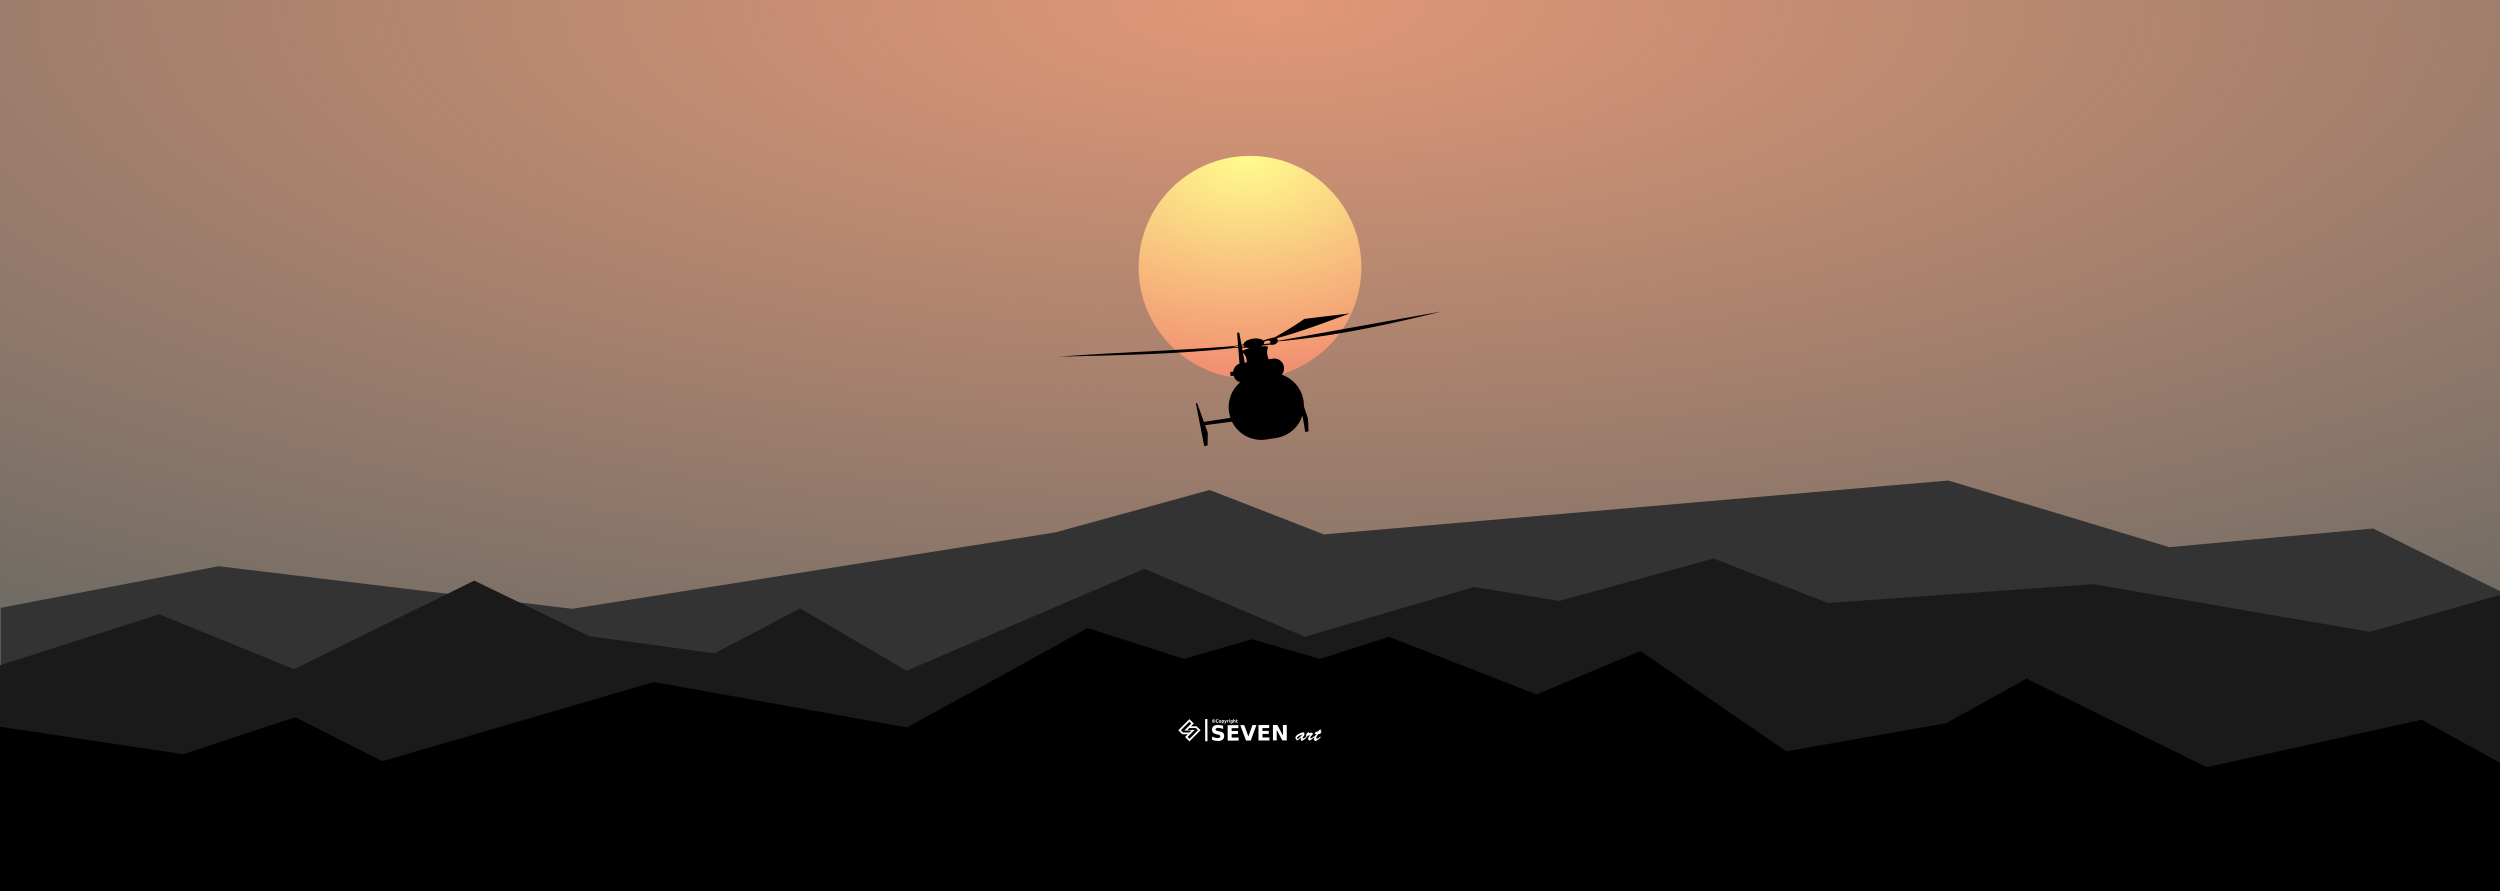 <?xml version="1.0" encoding="UTF-8" standalone="no"?>
<!-- Created with Inkscape (http://www.inkscape.org/) -->

<svg
   xmlns:osb="http://www.openswatchbook.org/uri/2009/osb"
   xmlns:dc="http://purl.org/dc/elements/1.1/"
   xmlns:cc="http://creativecommons.org/ns#"
   xmlns:rdf="http://www.w3.org/1999/02/22-rdf-syntax-ns#"
   xmlns:svg="http://www.w3.org/2000/svg"
   xmlns="http://www.w3.org/2000/svg"
   xmlns:xlink="http://www.w3.org/1999/xlink"
   xmlns:sodipodi="http://sodipodi.sourceforge.net/DTD/sodipodi-0.dtd"
   xmlns:inkscape="http://www.inkscape.org/namespaces/inkscape"
   width="1122.52"
   height="400"
   viewBox="0 0 297 105.833"
   version="1.1"
   id="svg8"
   inkscape:version="0.92.5 (0.92.5+69)"
   sodipodi:docname="desert.svg"
   inkscape:export-filename="Desert ©SEVENart.png"
   inkscape:export-xdpi="120.93"
   inkscape:export-ydpi="120.93">
  <defs
     id="defs2">
    <linearGradient
       inkscape:collect="always"
       id="linearGradient864">
      <stop
         style="stop-color:#e19877;stop-opacity:1;"
         offset="0"
         id="stop860" />
      <stop
         style="stop-color:#e19877;stop-opacity:0;"
         offset="1"
         id="stop862" />
    </linearGradient>
    <linearGradient
       inkscape:collect="always"
       id="linearGradient852">
      <stop
         style="stop-color:#fffc8d;stop-opacity:1;"
         offset="0"
         id="stop848" />
      <stop
         style="stop-color:#fffc8d;stop-opacity:0;"
         offset="1"
         id="stop850" />
    </linearGradient>
    <radialGradient
       inkscape:collect="always"
       xlink:href="#linearGradient852"
       id="radialGradient854"
       cx="146.11"
       cy="91.735"
       fx="146.11"
       fy="91.735"
       r="17.896"
       gradientUnits="userSpaceOnUse"
       gradientTransform="matrix(-2.059,0.089,-0.061,-1.4,454.635,238.227)" />
    <radialGradient
       inkscape:collect="always"
       xlink:href="#linearGradient864"
       id="radialGradient866"
       cx="150.621"
       cy="45.743"
       fx="150.621"
       fy="45.743"
       r="148.5"
       gradientTransform="matrix(-1.686,-0.006,0.008,-0.587,404.143,219.674)"
       gradientUnits="userSpaceOnUse" />
    <linearGradient
       osb:paint="gradient"
       id="linearGradient1006">
      <stop
         id="stop1012"
         offset="0"
         style="stop-color:#ffffff;stop-opacity:1;" />
      <stop
         id="stop1014"
         offset="1"
         style="stop-color:#ffffff;stop-opacity:0;" />
    </linearGradient>
    <filter
       style="color-interpolation-filters:sRGB"
       inkscape:label="Drop Shadow"
       id="filter1038">
      <feFlood
         flood-opacity="1"
         flood-color="rgb(0,0,0)"
         result="flood"
         id="feFlood1028" />
      <feComposite
         in="flood"
         in2="SourceGraphic"
         operator="in"
         result="composite1"
         id="feComposite1030" />
      <feGaussianBlur
         in="composite1"
         stdDeviation="10"
         result="blur"
         id="feGaussianBlur1032" />
      <feOffset
         dx="0"
         dy="0"
         result="offset"
         id="feOffset1034" />
      <feComposite
         in="SourceGraphic"
         in2="offset"
         operator="over"
         result="composite2"
         id="feComposite1036" />
    </filter>
    <filter
       style="color-interpolation-filters:sRGB"
       inkscape:label="Drop Shadow"
       id="filter1038-5">
      <feFlood
         flood-opacity="1"
         flood-color="rgb(0,0,0)"
         result="flood"
         id="feFlood1028-6" />
      <feComposite
         in="flood"
         in2="SourceGraphic"
         operator="in"
         result="composite1"
         id="feComposite1030-2" />
      <feGaussianBlur
         in="composite1"
         stdDeviation="10"
         result="blur"
         id="feGaussianBlur1032-9" />
      <feOffset
         dx="0"
         dy="0"
         result="offset"
         id="feOffset1034-1" />
      <feComposite
         in="SourceGraphic"
         in2="offset"
         operator="over"
         result="composite2"
         id="feComposite1036-2" />
    </filter>
    <filter
       style="color-interpolation-filters:sRGB"
       inkscape:label="Drop Shadow"
       id="filter1038-5-7">
      <feFlood
         flood-opacity="1"
         flood-color="rgb(0,0,0)"
         result="flood"
         id="feFlood1028-6-0" />
      <feComposite
         in="flood"
         in2="SourceGraphic"
         operator="in"
         result="composite1"
         id="feComposite1030-2-9" />
      <feGaussianBlur
         in="composite1"
         stdDeviation="10"
         result="blur"
         id="feGaussianBlur1032-9-3" />
      <feOffset
         dx="0"
         dy="0"
         result="offset"
         id="feOffset1034-1-6" />
      <feComposite
         in="SourceGraphic"
         in2="offset"
         operator="over"
         result="composite2"
         id="feComposite1036-2-0" />
    </filter>
  </defs>
  <sodipodi:namedview
     id="base"
     pagecolor="#ffffff"
     bordercolor="#666666"
     borderopacity="1.0"
     inkscape:pageopacity="0.0"
     inkscape:pageshadow="2"
     inkscape:zoom="0.49890311"
     inkscape:cx="725.80112"
     inkscape:cy="109.80041"
     inkscape:document-units="px"
     inkscape:current-layer="layer3"
     showgrid="false"
     units="px"
     inkscape:window-width="1366"
     inkscape:window-height="710"
     inkscape:window-x="0"
     inkscape:window-y="32"
     inkscape:window-maximized="1" />
  <g
     inkscape:label="bg"
     inkscape:groupmode="layer"
     id="layer1"
     transform="translate(0,-191.167)"
     style="display:inline"
     sodipodi:insensitive="true">
    <path
       style="display:inline;fill:#716c65;fill-opacity:1;stroke:none;stroke-width:0.972;stroke-miterlimit:4;stroke-dasharray:none;stroke-opacity:1"
       d="M -2.3422376e-6,191.167 H 297 V 297 H -2.3422376e-6 Z"
       id="rect1785"
       inkscape:connector-curvature="0" />
    <path
       inkscape:connector-curvature="0"
       id="path858"
       d="M -2.3422376e-6,191.167 H 297 V 297 H -2.3422376e-6 Z"
       style="display:inline;fill:url(#radialGradient866);fill-opacity:1;stroke:none;stroke-width:0.972;stroke-miterlimit:4;stroke-dasharray:none;stroke-opacity:1" />
  </g>
  <g
     inkscape:groupmode="layer"
     id="layer3"
     inkscape:label="ws"
     transform="translate(0,-104.167)"
     style="display:inline">
    <path
       style="fill:#333333;fill-opacity:1;stroke:none;stroke-width:0.265px;stroke-linecap:butt;stroke-linejoin:miter;stroke-opacity:1"
       d="m 231.455,161.25 -74.185,6.402 -13.566,-5.277 -18.324,5.038 -57.415,9.08 L 25.969,171.435 0.079,176.374 V 210 H 297.079 v -35.564 l -15.155,-7.483 -24.2,2.215 z"
       id="path880"
       inkscape:connector-curvature="0"
       sodipodi:nodetypes="ccccccccccccc" />
    <path
       style="fill:#1a1a1a;fill-opacity:1;stroke:none;stroke-width:1px;stroke-linecap:butt;stroke-linejoin:miter;stroke-opacity:1"
       d="m 938.346,654.967 -118.885,8.441 -51.273,-19.943 -69.256,19.041 -38.105,-6.285 -75.846,22.33 -71.909,-30.48 -106.654,45.709 -47.738,-27.947 -38.365,20.151 -55.969,-7.651 -51.748,-24.948 -80.787,39.686 L 71.365,668.451 0,691.305 V 793.701 H 1122.52 V 659.285 l -60.111,17.072 z"
       id="path875"
       inkscape:connector-curvature="0"
       sodipodi:nodetypes="cccccccccccccccccccc"
       transform="scale(0.265)" />
    <circle
       style="opacity:1;fill:#f29172;fill-opacity:1;stroke:none;stroke-width:0.157;stroke-miterlimit:4;stroke-dasharray:none;stroke-opacity:1"
       id="path71"
       cx="148.5"
       cy="135.917"
       r="13.229" />
    <circle
       r="13.229"
       cy="135.917"
       cx="148.5"
       id="circle41"
       style="opacity:1;fill:url(#radialGradient854);fill-opacity:1;stroke:none;stroke-width:0.157;stroke-miterlimit:4;stroke-dasharray:none;stroke-opacity:1" />
    <path
       style="opacity:1;fill:#000000;fill-opacity:1;stroke:none;stroke-width:0.12;stroke-miterlimit:4;stroke-dasharray:none;stroke-opacity:1"
       d="m 171.254,141.169 -19.443,3.488 c 0.01,-0.113 -0.034,-0.224 -0.145,-0.308 2.986,-0.789 6.26,-2.067 8.717,-2.954 l -5.429,0.657 c -1.044,0.756 -2.271,1.475 -3.52,2.19 -0.501,0.1 -0.946,0.229 -1.359,0.374 a 0.576,1.236 82.683 0 0 -0.816,-0.238 0.576,1.236 82.683 0 0 -0.365,0.02 0.576,1.236 82.683 0 0 -1.159,0.684 l -0.248,0.041 -0.256,-1.424 -0.266,-0.015 0.117,1.506 -0.514,0.085 c -6.906,0.567 -13.92,0.746 -20.823,1.267 7.063,-0.178 14.174,-0.286 20.839,-1.033 l 0.522,-0.016 0.146,1.875 c -0.41,0.153 -0.698,0.523 -0.749,0.953 l -0.364,0.034 0.055,0.498 0.351,-0.048 c 0.117,0.383 0.418,0.671 0.789,0.779 -0.994,0.843 -1.536,2.167 -1.32,3.555 0.036,0.232 0.093,0.456 0.166,0.67 l -3.155,0.478 -0.803,-2.225 -0.161,-0.011 1.001,5.122 0.398,-0.088 0.022,-1.527 -0.317,-0.878 3.197,-0.422 c 0.727,1.486 2.354,2.388 4.079,2.12 l 1.175,-0.183 c 1.522,-0.236 2.694,-1.317 3.116,-2.692 l 0.327,1.99 0.398,-0.088 -0.072,-1.511 -0.486,-1.461 c 0.003,-0.219 -0.01,-0.442 -0.045,-0.666 -0.23,-1.483 -1.263,-2.634 -2.588,-3.081 0.212,-0.249 0.318,-0.586 0.264,-0.936 -0.087,-0.56 -0.554,-0.963 -1.098,-0.989 -0.078,-0.004 -0.157,4.7e-4 -0.237,0.013 l -0.354,0.055 c -0.043,0.007 -0.085,0.016 -0.126,0.027 -0.171,-0.4 -0.265,-1.031 -0.093,-1.273 l -0.036,-0.285 c -0.061,-0.003 -0.124,-0.005 -0.188,-0.006 -0.197,-0.002 -0.408,0.009 -0.621,0.027 a 0.576,1.236 82.683 0 0 0.156,-0.094 l 0.964,-0.116 c 0.49,0.101 0.83,-0.132 0.9,-0.386 6.592,-0.561 13.325,-2.034 19.455,-3.552 z m -20.574,3.453 c 0.229,-0.011 0.248,0.126 0.233,0.331 l -0.803,0.104 a 0.576,1.236 82.683 0 0 0.078,-0.243 0.576,1.236 82.683 0 0 -0.014,-0.058 c 0.227,-0.083 0.396,-0.129 0.506,-0.135 z m -2.931,0.559 a 0.576,1.236 82.683 0 0 0.104,0.148 l -0.325,0.024 -0.025,-0.137 z m -0.661,0.096 0.009,0.108 -0.519,0.039 -0.005,-0.072 z m 1,0.186 a 0.576,1.236 82.683 0 0 0.341,0.08 c -0.321,0.082 -0.608,0.178 -0.817,0.28 l -0.062,-0.344 z m -0.427,0.632 c 0.234,0.105 0.534,0.734 0.431,1.146 -0.073,-0.005 -0.148,-10e-4 -0.223,0.008 z"
       id="rect878"
       inkscape:connector-curvature="0" />
    <path
       style="fill:#000000;fill-opacity:1;stroke:none;stroke-width:1px;stroke-linecap:butt;stroke-linejoin:miter;stroke-opacity:1"
       d="m 487.559,674.646 -53.857,29.764 -0.109,-0.074 -27.012,14.861 L 293.137,698.842 171.418,734.338 132.395,714.625 82.164,731.217 0,718.896 v 74.805 h 1122.52 v -57.684 l -36.85,-20.27 -96.379,21.26 -80.787,-39.686 -35.963,19.938 -71.754,12.662 -65.439,-44.998 -46.529,19.486 -66.141,-25.836 -30.965,9.898 -30.453,-8.822 -30.453,8.822 z"
       transform="scale(0.265)"
       id="path868"
       inkscape:connector-curvature="0" />
    <path
       style="font-style:normal;font-variant:normal;font-weight:bold;font-stretch:normal;font-size:23.076px;line-height:1.25;font-family:Venetian;-inkscape-font-specification:'Venetian Bold';letter-spacing:0px;word-spacing:0px;display:inline;fill:#ffffff;fill-opacity:1;stroke:none;stroke-width:0.577"
       d="m 146.603,189.576 -0.084,0.014 0.002,0.423 0.084,-0.001 -9.3e-4,-0.226 c 0.005,-5.7e-4 0.011,-0.003 0.017,-0.003 0.007,-4e-4 0.013,-0.002 0.021,-0.002 0.019,6e-4 0.032,0.006 0.038,0.017 0.007,0.011 0.011,0.031 0.011,0.058 l 5.6e-4,0.157 0.084,-0.001 -2.3e-4,-0.167 c 7.4e-4,-0.02 -0.003,-0.039 -0.007,-0.056 -0.004,-0.017 -0.011,-0.031 -0.021,-0.043 -0.009,-0.012 -0.022,-0.021 -0.038,-0.027 -0.016,-0.007 -0.036,-0.01 -0.06,-0.01 -0.008,1e-5 -0.016,7.9e-4 -0.025,0.003 -0.009,0.002 -0.017,0.003 -0.022,0.005 z m 0.33,0.052 -0.084,0.013 9.8e-4,0.249 c -6.1e-4,0.019 0.003,0.037 0.006,0.052 0.004,0.016 0.009,0.029 0.018,0.041 0.009,0.011 0.021,0.02 0.036,0.026 0.015,0.006 0.034,0.009 0.057,0.009 0.018,5.4e-4 0.034,-0.001 0.046,-0.005 0.012,-0.003 0.024,-0.007 0.034,-0.011 l -0.012,-0.065 c -0.008,0.003 -0.017,0.006 -0.026,0.007 -0.009,0.002 -0.018,0.001 -0.028,0.002 -0.019,-6e-4 -0.031,-0.005 -0.038,-0.016 -0.006,-0.011 -0.009,-0.025 -0.009,-0.042 l -4.2e-4,-0.104 0.101,-2.1e-4 2.9e-4,-0.07 -0.101,1.6e-4 z m -0.87,-0.045 c -0.013,-1.6e-4 -0.025,0.005 -0.035,0.014 -0.01,0.009 -0.015,0.021 -0.015,0.036 -3.2e-4,0.015 0.005,0.027 0.015,0.036 0.01,0.009 0.022,0.013 0.036,0.013 0.014,1.6e-4 0.025,-0.005 0.035,-0.013 0.011,-0.009 0.015,-0.021 0.015,-0.037 3.2e-4,-0.015 -0.005,-0.027 -0.015,-0.035 -0.01,-0.009 -0.021,-0.013 -0.035,-0.013 z m 0.288,0.128 c -0.011,-9.6e-4 -0.021,-0.002 -0.031,-0.002 l 9.5e-4,0.001 c -0.024,-1e-5 -0.044,0.004 -0.063,0.011 -0.019,0.006 -0.035,0.017 -0.048,0.03 -0.013,0.013 -0.022,0.029 -0.029,0.047 -0.008,0.018 -0.009,0.037 -0.01,0.059 2.9e-4,0.044 0.011,0.077 0.033,0.102 0.022,0.024 0.053,0.036 0.094,0.035 0.011,-5e-5 0.021,-8.6e-4 0.031,-0.003 0.01,-0.002 0.019,-0.004 0.028,-0.01 l 1e-4,0.011 c -3.9e-4,0.017 -0.005,0.03 -0.015,0.041 -0.01,0.011 -0.026,0.015 -0.051,0.015 -0.018,-5.7e-4 -0.035,-0.002 -0.05,-0.004 -0.014,-0.003 -0.028,-0.007 -0.041,-0.012 l -0.015,0.07 c 0.015,0.005 0.032,0.009 0.05,0.013 0.018,0.005 0.037,0.004 0.055,0.005 0.051,-6.1e-4 0.09,-0.012 0.114,-0.035 0.025,-0.023 0.037,-0.059 0.037,-0.108 l -0.001,-0.249 c -0.008,-0.002 -0.016,-0.005 -0.026,-0.006 -0.009,-0.002 -0.019,-0.005 -0.03,-0.006 -0.011,-0.002 -0.022,-0.002 -0.033,-0.004 z m 6.512,0.581 -0.448,0.002 0.005,1.256 -0.671,-1.254 -0.528,0.002 0.007,1.831 0.448,-0.002 -0.005,-1.256 0.671,1.253 0.528,-0.002 z m -6.758,-0.575 -0.084,0.001 10e-4,0.296 0.084,-0.001 z m -0.2,-0.005 c -0.025,-1.5e-4 -0.048,0.002 -0.069,0.007 -0.02,0.003 -0.038,0.009 -0.053,0.015 l 0.001,0.281 0.084,-5.8e-4 -0.001,-0.227 c 0.004,-6.6e-4 0.009,-0.002 0.016,-0.003 0.007,-4e-4 0.014,-8.7e-4 0.019,-4.3e-4 0.012,0 0.023,0.001 0.033,0.004 0.01,0.002 0.019,0.005 0.027,0.006 l 0.014,-0.069 c -0.005,-0.002 -0.01,-0.003 -0.016,-0.005 -0.006,-0.002 -0.013,-0.002 -0.019,-0.005 -0.006,-9.7e-4 -0.013,-0.002 -0.019,-0.002 -0.006,-4.8e-4 -0.011,-8.7e-4 -0.016,-8.5e-4 z m -1.276,-0.095 2.9e-4,0.003 c -0.029,5.6e-4 -0.055,0.004 -0.08,0.013 -0.024,0.009 -0.045,0.023 -0.063,0.041 -0.018,0.017 -0.032,0.039 -0.042,0.064 -0.01,0.025 -0.015,0.054 -0.015,0.086 4.8e-4,0.065 0.017,0.115 0.05,0.15 0.034,0.035 0.082,0.053 0.146,0.052 0.03,-4.7e-4 0.056,-0.003 0.078,-0.009 0.022,-0.006 0.04,-0.013 0.052,-0.021 l -0.024,-0.07 c -0.005,0.002 -0.011,0.005 -0.017,0.007 -0.006,0.001 -0.013,0.005 -0.021,0.006 -0.008,0.002 -0.017,0.004 -0.027,0.005 -0.01,0.002 -0.022,0.002 -0.034,0.002 -0.02,-7.3e-4 -0.038,-0.003 -0.052,-0.009 -0.014,-0.007 -0.026,-0.015 -0.035,-0.027 -0.009,-0.011 -0.015,-0.025 -0.019,-0.04 -0.004,-0.016 -0.006,-0.033 -0.007,-0.051 -8e-5,-0.022 0.003,-0.042 0.009,-0.057 0.006,-0.016 0.014,-0.029 0.024,-0.038 0.01,-0.01 0.022,-0.018 0.035,-0.022 0.013,-0.005 0.026,-0.007 0.04,-0.007 0.02,7.3e-4 0.038,0.002 0.054,0.007 0.016,0.005 0.03,0.01 0.042,0.017 l 0.025,-0.071 c -0.003,-0.002 -0.008,-0.005 -0.015,-0.009 -0.007,-0.004 -0.015,-0.007 -0.025,-0.01 -0.01,-0.003 -0.022,-0.006 -0.036,-0.007 -0.013,-0.002 -0.029,-0.003 -0.045,-0.004 z m 1.109,0.101 -0.087,3.6e-4 c -0.004,0.015 -0.008,0.031 -0.013,0.048 -0.005,0.017 -0.009,0.034 -0.014,0.052 -0.005,0.017 -0.01,0.035 -0.015,0.051 -0.005,0.017 -0.01,0.031 -0.015,0.045 -0.005,-0.013 -0.011,-0.029 -0.017,-0.045 -0.006,-0.016 -0.011,-0.034 -0.017,-0.051 -0.006,-0.018 -0.012,-0.035 -0.017,-0.052 -0.005,-0.017 -0.009,-0.033 -0.013,-0.048 l -0.088,0.002 c 0.017,0.058 0.035,0.11 0.054,0.157 0.019,0.046 0.039,0.089 0.058,0.126 -0.006,0.014 -0.013,0.025 -0.021,0.033 -0.008,0.008 -0.02,0.013 -0.035,0.013 -0.007,3e-5 -0.014,-3.2e-4 -0.021,-0.002 -0.007,-9.6e-4 -0.014,-0.003 -0.023,-0.006 l -0.015,0.067 c 0.007,0.003 0.016,0.007 0.027,0.009 0.011,0.002 0.023,0.004 0.037,0.003 0.016,3.4e-4 0.029,-0.003 0.041,-0.007 0.012,-0.004 0.023,-0.009 0.032,-0.017 0.009,-0.007 0.018,-0.017 0.026,-0.029 0.008,-0.012 0.015,-0.026 0.023,-0.043 0.022,-0.047 0.042,-0.096 0.06,-0.146 0.018,-0.05 0.035,-0.103 0.052,-0.16 z m 0.584,0.057 -4e-5,5.2e-4 -6.1e-4,9.8e-4 c 0.008,-4e-5 0.015,6.1e-4 0.02,0.001 0.006,3.6e-4 0.01,7.4e-4 0.015,7.2e-4 l 9.8e-4,0.134 c -0.005,0.003 -0.012,0.006 -0.019,0.008 -0.007,0.001 -0.015,0.003 -0.024,0.004 -0.038,7.7e-4 -0.057,-0.023 -0.057,-0.07 -8e-5,-0.022 0.005,-0.041 0.016,-0.056 0.011,-0.015 0.028,-0.022 0.05,-0.022 z m -1.058,-0.062 c -0.01,4e-5 -0.021,3.5e-4 -0.032,10e-4 -0.011,8e-5 -0.022,0.002 -0.033,0.004 -0.01,0.002 -0.021,0.003 -0.031,0.006 -0.01,0.002 -0.018,0.003 -0.026,0.006 l 0.002,0.39 0.084,-6.3e-4 -8.2e-4,-0.112 c 0.009,0.004 0.019,0.008 0.029,0.01 0.01,0.002 0.022,0.003 0.033,0.003 0.021,7.9e-4 0.039,-0.005 0.055,-0.011 0.016,-0.007 0.03,-0.018 0.041,-0.031 0.011,-0.014 0.019,-0.029 0.025,-0.048 0.007,-0.019 0.007,-0.04 0.008,-0.063 2e-5,-0.024 -0.004,-0.045 -0.011,-0.064 -0.006,-0.019 -0.017,-0.036 -0.03,-0.049 -0.013,-0.013 -0.029,-0.024 -0.049,-0.031 -0.019,-0.008 -0.041,-0.01 -0.065,-0.011 z m -1.087,-0.092 -5e-5,5.2e-4 c -0.026,-2.1e-4 -0.051,0.006 -0.074,0.014 -0.024,0.009 -0.044,0.023 -0.062,0.04 -0.018,0.017 -0.033,0.039 -0.043,0.064 -0.011,0.025 -0.015,0.054 -0.016,0.086 2.9e-4,0.032 0.005,0.06 0.016,0.086 0.011,0.025 0.026,0.046 0.044,0.064 0.018,0.017 0.039,0.031 0.062,0.04 0.024,0.009 0.048,0.013 0.074,0.014 0.026,2.1e-4 0.051,-0.006 0.074,-0.014 0.024,-0.009 0.045,-0.023 0.063,-0.04 0.018,-0.018 0.032,-0.039 0.043,-0.064 0.011,-0.025 0.016,-0.054 0.016,-0.086 -2.9e-4,-0.032 -0.005,-0.06 -0.017,-0.085 -0.011,-0.025 -0.025,-0.047 -0.043,-0.064 -0.018,-0.018 -0.039,-0.031 -0.062,-0.04 -0.024,-0.009 -0.048,-0.015 -0.074,-0.015 z m 0.755,0.093 c -0.021,2e-4 -0.041,0.005 -0.059,0.012 -0.018,0.007 -0.033,0.018 -0.046,0.032 -0.013,0.014 -0.023,0.03 -0.03,0.049 -0.008,0.019 -0.011,0.04 -0.011,0.063 2e-5,0.023 0.004,0.045 0.011,0.064 0.006,0.019 0.017,0.036 0.03,0.05 0.013,0.013 0.028,0.024 0.045,0.031 0.018,0.009 0.038,0.011 0.06,0.011 0.022,-1.1e-4 0.042,-0.004 0.06,-0.011 0.018,-0.006 0.034,-0.018 0.046,-0.032 0.013,-0.014 0.022,-0.03 0.029,-0.049 0.008,-0.019 0.01,-0.041 0.011,-0.064 -2e-5,-0.023 -0.004,-0.045 -0.011,-0.064 -0.006,-0.019 -0.017,-0.035 -0.03,-0.049 -0.013,-0.013 -0.028,-0.024 -0.047,-0.032 -0.018,-0.009 -0.037,-0.011 -0.059,-0.011 z m -1.494,-0.126 -0.271,6.5e-4 0.01,2.645 0.272,-0.001 z m 0.739,0.088 -5e-5,5.2e-4 5.3e-4,4e-5 c 0.02,7.6e-4 0.039,0.004 0.056,0.011 0.017,0.008 0.032,0.017 0.044,0.03 0.012,0.013 0.022,0.029 0.029,0.047 0.006,0.018 0.01,0.039 0.01,0.062 9e-5,0.022 -0.004,0.043 -0.01,0.061 -0.008,0.018 -0.017,0.034 -0.029,0.047 -0.012,0.013 -0.026,0.023 -0.044,0.03 -0.017,0.007 -0.035,0.011 -0.055,0.011 -0.02,-7.4e-4 -0.039,-0.004 -0.057,-0.011 -0.017,-0.007 -0.032,-0.017 -0.044,-0.03 -0.012,-0.013 -0.021,-0.029 -0.028,-0.048 -0.006,-0.018 -0.01,-0.039 -0.01,-0.061 -8e-5,-0.022 0.003,-0.043 0.01,-0.061 0.008,-0.018 0.017,-0.034 0.028,-0.047 0.012,-0.013 0.027,-0.024 0.044,-0.031 0.017,-0.007 0.036,-0.011 0.056,-0.011 z m 1.086,0.111 c 0.023,-4e-5 0.04,0.007 0.052,0.024 0.012,0.015 0.017,0.036 0.018,0.062 4.2e-4,0.054 -0.019,0.081 -0.059,0.081 -0.009,3e-5 -0.017,-0.001 -0.026,-0.004 -0.008,-0.002 -0.015,-0.005 -0.02,-0.008 l -5.3e-4,-0.151 c 0.004,-5.1e-4 0.009,-10e-4 0.016,-7.4e-4 0.006,-4.8e-4 0.014,-8.9e-4 0.021,-2.5e-4 z m -1.078,-0.068 -0.002,3.9e-4 c -0.03,3.9e-4 -0.055,0.009 -0.074,0.028 -0.018,0.018 -0.027,0.045 -0.027,0.079 9e-5,0.034 0.009,0.06 0.026,0.079 0.018,0.018 0.043,0.028 0.077,0.028 0.017,4.5e-4 0.031,-0.002 0.043,-0.007 0.012,-0.005 0.02,-0.007 0.025,-0.011 l -0.016,-0.051 c -0.006,0.001 -0.013,0.005 -0.02,0.007 -0.007,10e-4 -0.017,0.003 -0.028,0.004 -0.009,2e-5 -0.015,-0.001 -0.021,-0.006 -0.005,-0.003 -0.009,-0.006 -0.013,-0.011 -0.003,-0.005 -0.005,-0.011 -0.006,-0.016 -4.8e-4,-0.006 -4.5e-4,-0.013 1.3e-4,-0.02 2.9e-4,-0.015 0.002,-0.026 0.011,-0.034 0.007,-0.007 0.018,-0.012 0.03,-0.012 0.011,-3e-5 0.019,5.2e-4 0.025,0.004 0.007,0.003 0.013,0.005 0.018,0.008 l 0.018,-0.05 c -0.004,-0.002 -0.012,-0.006 -0.023,-0.011 -0.011,-0.005 -0.025,-0.007 -0.043,-0.007 z m 0.747,0.069 c 0.019,6.4e-4 0.034,0.007 0.044,0.022 0.011,0.015 0.016,0.035 0.016,0.06 -2e-4,0.026 -0.005,0.047 -0.016,0.062 -0.01,0.015 -0.025,0.022 -0.043,0.023 -0.019,-6.2e-4 -0.034,-0.008 -0.045,-0.022 -0.011,-0.015 -0.016,-0.036 -0.016,-0.062 2.1e-4,-0.026 0.005,-0.046 0.016,-0.061 0.01,-0.015 0.025,-0.022 0.044,-0.023 z m 5.846,0.512 -1.274,0.005 0.007,1.831 1.301,-0.005 -0.001,-0.357 -0.83,0.003 -0.001,-0.419 0.754,-0.003 -0.001,-0.357 -0.754,0.003 -0.001,-0.341 0.802,-0.003 z m 6.095,0.538 9.8e-4,6.1e-4 c -0.143,0.003 -0.198,0.119 -0.272,0.222 -0.269,0.011 -0.289,0.051 -0.424,0.273 l -0.027,0.045 c 0.133,-0.021 0.086,-0.011 0.239,-0.011 -0.074,0.127 -0.178,0.236 -0.294,0.333 l -0.009,-0.048 c -0.083,0.063 -0.24,0.227 -0.348,0.227 -0.038,7.8e-4 -0.078,-0.03 -0.079,-0.07 -4.5e-4,-0.1 0.123,-0.224 0.195,-0.287 0.058,-0.048 0.105,-0.086 0.105,-0.164 -0.005,-0.045 -0.023,-0.086 -0.061,-0.133 -0.025,-0.03 -0.163,9.1e-4 -0.399,0.034 0.01,-0.023 0.017,-0.045 0.017,-0.07 -7e-5,-0.023 -0.02,-0.043 -0.045,-0.043 -0.06,-1.4e-4 -0.316,0.182 -0.315,0.363 5e-4,0.053 0.015,0.072 0.068,0.077 -0.048,0.068 -0.1,0.131 -0.165,0.184 l 5.6e-4,0.018 c -0.077,0.056 -0.157,0.106 -0.223,0.106 -0.04,5.7e-4 -0.078,-0.018 -0.078,-0.06 -4e-5,-0.118 0.218,-0.295 0.217,-0.375 -2.9e-4,-0.055 -0.025,-0.082 -0.073,-0.102 0.023,-0.009 0.088,-0.033 0.087,-0.064 -4.5e-4,-0.03 -0.048,-0.123 -0.164,-0.12 -0.291,0.009 -0.944,0.332 -0.932,0.646 0.006,0.131 0.152,0.296 0.222,0.296 0.058,-7e-5 0.218,-0.132 0.266,-0.17 l 0.23,-0.187 0.004,0.006 c -0.032,0.068 -0.092,0.201 -0.092,0.282 -2e-4,0.073 0.038,0.133 0.121,0.133 0.123,-7.1e-4 0.459,-0.27 0.566,-0.394 l -0.007,-0.031 c 0.058,-0.053 0.113,-0.108 0.163,-0.186 l 0.261,-0.059 0.005,0.005 c -0.1,0.121 -0.23,0.255 -0.229,0.425 8.5e-4,0.096 0.066,0.193 0.171,0.193 0.115,-3.3e-4 0.32,-0.179 0.447,-0.306 l 0.011,0.038 0.128,-0.104 0.004,0.006 c -0.032,0.073 -0.065,0.169 -0.065,0.252 4.5e-4,0.1 0.061,0.168 0.159,0.168 0.214,-8e-4 0.484,-0.271 0.632,-0.407 l -0.013,-0.111 c -0.261,0.187 -0.351,0.263 -0.431,0.263 -0.058,8e-5 -0.075,-0.032 -0.075,-0.087 -5.6e-4,-0.151 0.142,-0.357 0.227,-0.468 0.276,0.017 0.296,-0.077 0.413,-0.316 l -0.156,-0.012 c 0.025,-0.035 0.098,-0.119 0.098,-0.164 -5.8e-4,-0.04 -0.048,-0.048 -0.081,-0.047 z m -15.573,-1.24 -1.318,1.328 0.476,0.472 0.649,-0.003 -0.323,0.326 0.526,0.522 1.318,-1.328 -0.476,-0.472 -0.649,0.003 0.323,-0.326 z m 7.962,0.709 -0.474,0.002 -0.479,1.353 -0.491,-1.35 -0.475,0.001 0.685,1.829 0.563,-0.002 z m -2.144,0.008 -1.274,0.005 0.007,1.831 1.301,-0.005 -0.001,-0.357 -0.829,0.003 -0.002,-0.42 0.754,-0.003 -10e-4,-0.357 -0.754,0.003 -10e-4,-0.341 0.802,-0.003 z m -5.817,-0.413 0.221,0.22 -0.828,0.834 0.852,-0.003 -0.226,0.227 -0.775,0.003 -0.26,-0.258 z m 3.677,0.412 c -0.106,-0.015 -0.21,-0.022 -0.311,-0.021 l 6.1e-4,-9.8e-4 c -0.221,7.8e-4 -0.39,0.051 -0.508,0.15 -0.117,0.099 -0.176,0.239 -0.175,0.421 5e-4,0.146 0.043,0.261 0.128,0.346 0.085,0.086 0.22,0.148 0.403,0.186 l 0.183,0.04 c 0.111,0.024 0.185,0.052 0.222,0.083 0.038,0.031 0.057,0.075 0.057,0.132 5.8e-4,0.064 -0.027,0.113 -0.082,0.148 -0.055,0.035 -0.133,0.052 -0.236,0.052 -0.101,3.6e-4 -0.207,-0.015 -0.317,-0.045 -0.109,-0.032 -0.222,-0.078 -0.339,-0.14 l 0.002,0.399 c 0.117,0.043 0.234,0.075 0.351,0.097 0.117,0.022 0.233,0.032 0.349,0.032 0.246,-0.001 0.429,-0.051 0.548,-0.149 0.12,-0.1 0.179,-0.25 0.178,-0.452 -6.2e-4,-0.154 -0.044,-0.272 -0.13,-0.355 -0.086,-0.083 -0.231,-0.145 -0.435,-0.185 l -0.201,-0.04 c -0.096,-0.019 -0.162,-0.042 -0.199,-0.069 -0.036,-0.028 -0.054,-0.066 -0.054,-0.115 -4.2e-4,-0.065 0.026,-0.114 0.08,-0.145 0.054,-0.031 0.138,-0.047 0.25,-0.048 0.085,-7.5e-4 0.175,0.011 0.271,0.033 0.096,0.022 0.194,0.056 0.295,0.101 l -0.002,-0.388 c -0.114,-0.03 -0.223,-0.052 -0.33,-0.067 z m 9.771,1.108 5e-4,4e-5 0.004,0.006 c -0.495,0.504 -0.573,0.497 -0.623,0.507 -0.038,0.008 -0.048,-0.038 -0.051,-0.051 -7.1e-4,-0.123 0.072,-0.276 0.669,-0.462 z m -12.685,-0.763 0.26,0.258 -1.015,1.023 -0.221,-0.22 0.828,-0.834 -0.852,0.003 0.225,-0.227 z"
       id="path98"
       inkscape:connector-curvature="0" />
  </g>
</svg>
